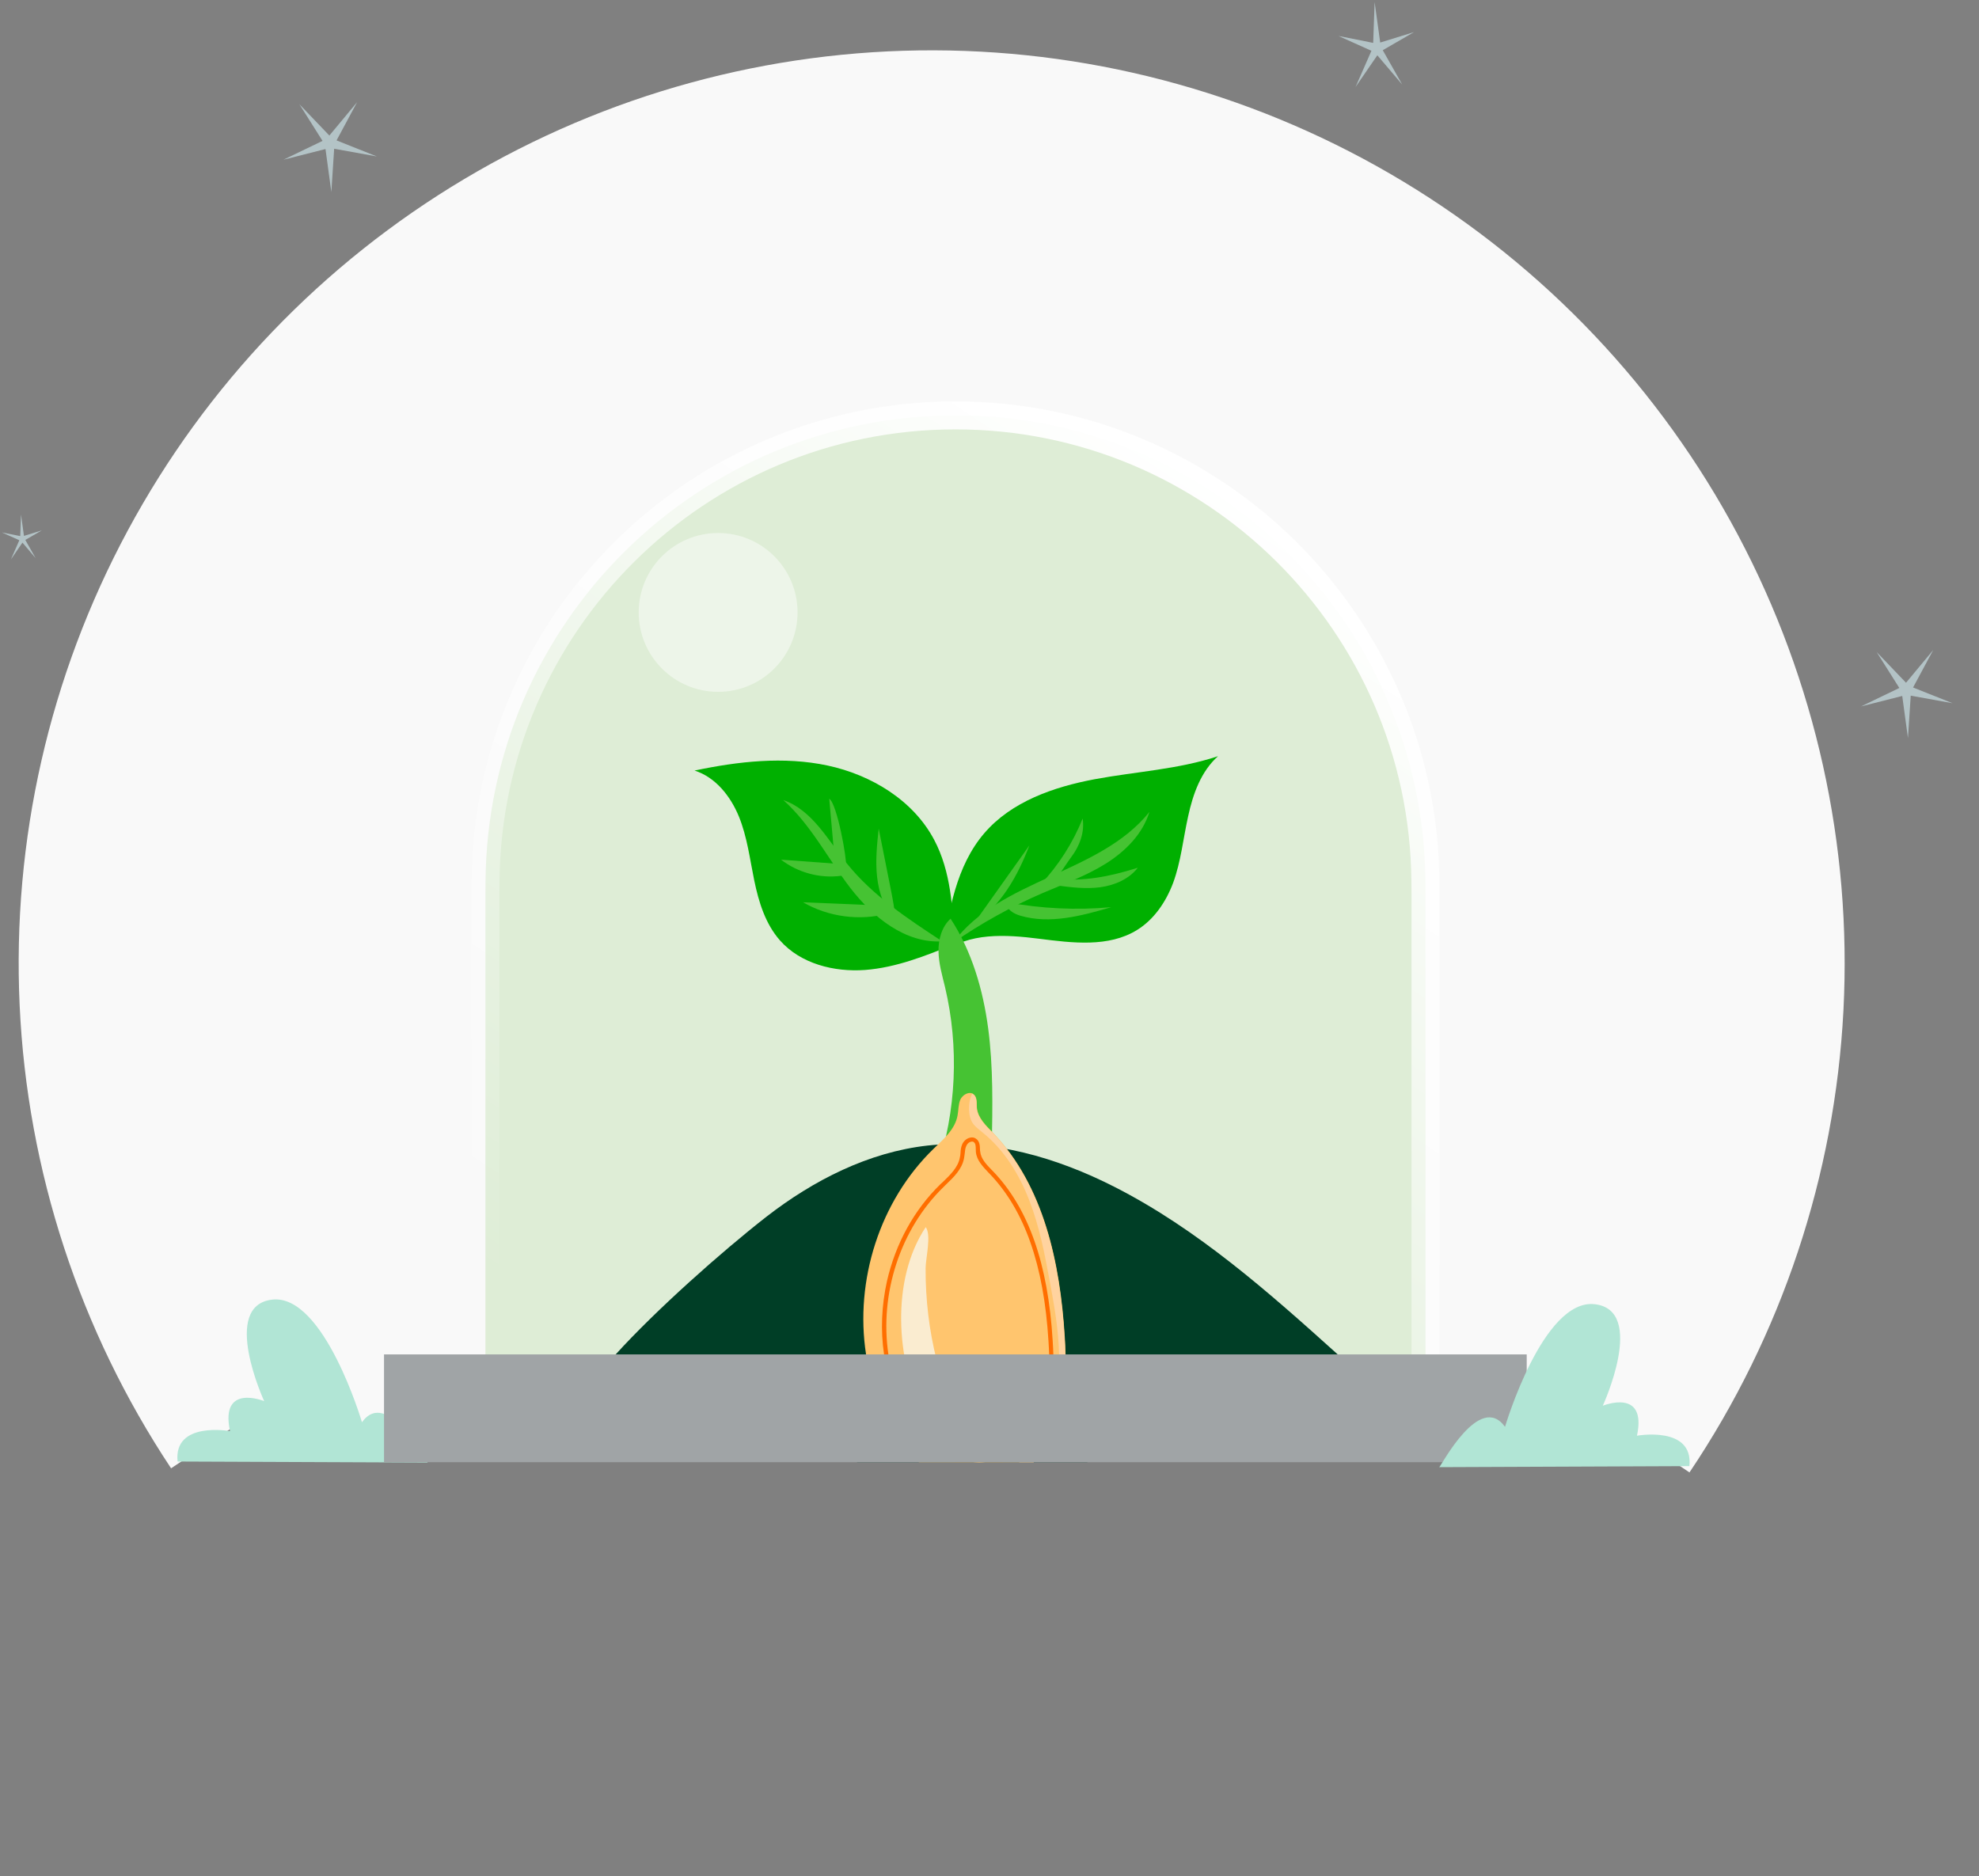 <svg width="212" height="201" viewBox="0 0 212 201" fill="none" xmlns="http://www.w3.org/2000/svg">
<rect x="0" y="0" width="212" height="201" fill="#808080" stroke="none"/>
<rect x="26.006" y="69.841" width="152.642" height="85.932" fill="#F9F9F9"/>
<path d="M180.985 157.742C190.862 143.042 196.562 125.936 197.478 108.25C198.393 90.564 194.489 72.961 186.182 57.32C177.875 41.679 165.477 28.587 150.311 19.442C135.145 10.296 117.781 5.44 100.071 5.392C82.361 5.344 64.971 10.105 49.755 19.168C34.54 28.23 22.07 41.254 13.678 56.849C5.286 72.445 1.286 90.026 2.105 107.717C2.923 125.408 8.53 142.545 18.327 157.298L99.804 103.196L180.985 157.742Z" fill="#F9F9F9"/>
<path d="M38.256 10.945L36.053 15.041L40.373 16.763L35.797 15.934L35.495 20.574L34.869 15.966L30.362 17.112L34.551 15.093L32.068 11.161L35.283 14.521L38.256 10.945Z" fill="#B3C3C6"/>
<path d="M207.096 69.637L204.937 73.65L209.171 75.338L204.687 74.525L204.39 79.073L203.777 74.557L199.361 75.68L203.466 73.702L201.033 69.849L204.183 73.141L207.096 69.637Z" fill="#B3C3C6"/>
<path d="M147.256 0.218L147.854 4.558L151.478 3.439L148.128 5.378L150.216 9.064L147.547 5.923L145.213 9.32L146.914 5.44L143.384 3.853L147.103 4.596L147.256 0.218Z" fill="#B3C3C6"/>
<path d="M2.25 55.115L2.567 57.41L4.483 56.819L2.712 57.844L3.816 59.793L2.405 58.132L1.17 59.929L2.07 57.877L0.203 57.038L2.17 57.431L2.25 55.115Z" fill="#B3C3C6"/>
<path d="M45.818 156.684C45.574 156.489 41.485 148.603 38.775 152.363C38.775 152.363 34.71 138.581 29.156 139.228C23.589 139.875 28.301 150.104 28.301 150.104C28.301 150.104 23.541 148.151 24.639 153.315C24.639 153.315 18.572 152.216 19.024 156.574L45.818 156.684Z" fill="#B1E5D5"/>
<path d="M152.697 94.38L152.709 95.667V149.518H52V95.724L52.012 94.38C52.261 66.785 74.712 44.5 102.355 44.5C129.997 44.5 152.436 66.784 152.697 94.38Z" fill="#DEEDD6" stroke="url(#paint0_linear_2640_31451)" stroke-width="3"/>
<path d="M85.437 65.608C85.437 70.307 81.629 74.116 76.929 74.116C72.229 74.116 68.421 70.307 68.421 65.608C68.421 60.908 72.229 57.1 76.929 57.1C81.629 57.1 85.437 60.908 85.437 65.608Z" fill="white" fill-opacity="0.46"/>
<path d="M143.761 145.525C135.583 151.14 126.196 154.827 116.43 156.645H91.858C76.624 153.52 65.589 145.501 65.589 145.501C65.711 145.378 65.821 145.232 65.967 145.085C70.228 140.386 77.246 134.136 82.129 130.327C87.158 126.433 93.042 123.431 99.365 122.723C106.25 121.966 113.208 124.004 119.397 127.154C128.283 131.682 135.851 138.384 143.273 145.073C143.432 145.232 143.603 145.378 143.761 145.525Z" fill="#003E26"/>
<path d="M125.67 94.585C124.913 96.599 123.644 98.491 121.813 99.626C118.761 101.518 114.867 101.018 111.303 100.566C107.738 100.114 103.747 99.87 100.951 102.116C101.635 97.575 102.44 92.766 105.431 89.275C108.349 85.869 112.865 84.307 117.272 83.477C121.678 82.659 126.219 82.427 130.479 81.011C128.661 82.634 127.794 85.063 127.281 87.444C126.744 89.849 126.512 92.302 125.67 94.585Z" fill="#00B000"/>
<path d="M111.693 95.673C108.324 97.125 105.114 98.907 102.099 100.995C107.14 94.135 117.809 93.634 123.131 86.981C122.411 89.35 120.531 91.229 118.431 92.536C116.32 93.854 113.964 94.696 111.693 95.673Z" fill="#46C333"/>
<path d="M110.278 90.558C108.288 93.353 106.298 96.148 104.309 98.956C107.238 97.052 109.033 93.817 110.278 90.558Z" fill="#46C333"/>
<path d="M115.979 87.689C114.93 90.302 113.392 92.706 111.463 94.757C112.293 94.147 112.342 94.904 113.074 94.183C113.392 93.866 114.478 92.169 114.759 91.815C115.65 90.644 116.211 89.154 115.979 87.689Z" fill="#46C333"/>
<path d="M113.074 94.183C112.94 94.17 112.769 94.231 112.708 94.366C112.573 94.622 112.952 94.83 113.245 94.866C114.783 95.061 116.333 95.257 117.871 95.049C119.409 94.842 120.935 94.183 121.887 92.962C118.603 93.987 116.211 94.39 113.074 94.183Z" fill="#46C333"/>
<path d="M119.043 97.186C115.296 97.527 111.5 97.344 107.801 96.648C107.764 97.405 108.582 97.894 109.315 98.101C112.488 99.029 115.87 98.113 119.043 97.186Z" fill="#46C333"/>
<path d="M100.074 89.972C97.84 85.736 93.336 83.014 88.661 82.013C83.974 81.012 79.091 81.561 74.403 82.55C76.649 83.258 78.261 85.297 79.152 87.469C80.043 89.654 80.324 92.023 80.8 94.33C81.276 96.637 81.996 98.981 83.558 100.751C85.768 103.253 89.357 104.156 92.677 103.912C96.009 103.656 99.159 102.398 102.247 101.141C102.076 97.32 101.869 93.353 100.074 89.972Z" fill="#00B000"/>
<path d="M90.736 92.523C88.685 89.984 87 86.774 83.912 85.712C86.866 88.349 88.685 91.986 91.09 95.123C93.507 98.26 96.986 101.08 100.941 100.848C97.242 98.431 93.495 95.954 90.736 92.523Z" fill="#46C333"/>
<path d="M94.13 88.763C93.947 90.484 93.763 92.229 93.959 93.951C94.154 95.672 94.74 97.405 95.924 98.662C95.863 97.466 95.631 96.306 95.399 95.135C94.972 93.011 94.557 90.887 94.13 88.763Z" fill="#46C333"/>
<path d="M89.49 92.963C89.698 93.414 90.467 93.158 90.613 92.682C90.76 92.206 89.686 86.103 88.831 85.565C89.051 88.031 89.27 90.497 89.49 92.963Z" fill="#46C333"/>
<path d="M90.076 93.829C90.333 93.793 90.626 93.731 90.748 93.499C90.894 93.243 90.736 92.901 90.492 92.743C90.247 92.584 89.942 92.56 89.649 92.535C87.66 92.389 85.658 92.242 83.668 92.096C85.475 93.487 87.831 94.122 90.076 93.829Z" fill="#46C333"/>
<path d="M86.022 96.66C88.72 98.223 92.053 98.674 95.068 97.881C94.97 97.6 94.885 97.307 94.787 97.026C91.87 96.904 88.952 96.782 86.022 96.66Z" fill="#46C333"/>
<path d="M104.309 127.02C105.908 126.47 106.213 124.383 106.249 122.686C106.323 118.511 106.408 114.312 105.859 110.174C105.309 106.036 104.113 101.91 101.831 98.419C100.878 99.286 100.512 100.653 100.537 101.935C100.561 103.216 100.927 104.474 101.232 105.731C102.758 112.164 102.453 119.024 100.354 125.298C101.44 126.36 102.868 127.508 104.309 127.02Z" fill="#46C333"/>
<path d="M113.428 151.958C112.854 153.838 111.926 155.425 110.73 156.646H105.579C105.371 156.658 105.127 156.682 104.895 156.682C104.663 156.682 104.431 156.658 104.199 156.646H98.438C98.352 156.573 98.279 156.499 98.194 156.426C96.24 154.607 94.861 152.19 93.933 149.664C93.384 148.174 93.006 146.636 92.774 145.086C91.553 137.176 94.239 128.668 100 123.077C101.074 122.039 102.307 120.99 102.576 119.513C102.686 118.939 102.649 118.329 102.881 117.792C103.113 117.303 103.723 116.949 104.175 117.145C104.211 117.181 104.26 117.193 104.297 117.23C104.712 117.547 104.614 118.182 104.651 118.683C104.761 119.757 105.615 120.575 106.372 121.344C111.829 127.032 113.574 135.308 114.062 143.182C114.099 143.804 114.136 144.439 114.148 145.074C114.221 147.417 114.087 149.761 113.428 151.958Z" fill="#FFC56E"/>
<path d="M112.841 145.098C112.817 144.597 112.805 144.109 112.768 143.633C112.268 135.369 110.18 129.412 106.347 125.445L106.225 125.323C105.652 124.737 105.078 124.126 105.005 123.37C104.98 123.284 104.98 123.186 104.98 123.101C104.968 122.723 104.944 122.295 104.602 122.027C104.419 121.868 104.175 121.807 103.906 121.88C103.564 121.954 103.247 122.222 103.088 122.564C102.942 122.881 102.905 123.223 102.893 123.541C102.881 123.724 102.856 123.882 102.82 124.029C102.624 125.066 101.806 125.848 101.013 126.617C100.928 126.69 100.83 126.775 100.757 126.849C97.925 129.607 95.947 133.196 95.019 137.237C94.434 139.885 94.324 142.534 94.702 145.086C94.885 146.44 95.215 147.771 95.691 149.053C96.741 151.909 98.315 154.155 100.268 155.547C100.915 156.011 101.587 156.389 102.283 156.633H104.199C102.966 156.511 101.709 156.011 100.537 155.168C98.657 153.826 97.144 151.665 96.118 148.906C95.666 147.673 95.349 146.379 95.166 145.073C94.214 138.64 96.411 131.695 101.086 127.154C101.16 127.08 101.245 127.007 101.318 126.922C102.173 126.104 103.052 125.262 103.271 124.09C103.308 123.907 103.32 123.736 103.345 123.577C103.381 123.272 103.393 122.991 103.528 122.735C103.613 122.515 103.833 122.344 104.028 122.308C104.077 122.295 104.114 122.295 104.15 122.295C104.223 122.295 104.272 122.308 104.333 122.369C104.516 122.515 104.529 122.796 104.529 123.101C104.529 123.211 104.541 123.296 104.541 123.406C104.626 124.322 105.31 124.993 105.896 125.628L106.018 125.75C109.753 129.644 111.816 135.491 112.317 143.657C112.353 144.121 112.365 144.609 112.39 145.086C112.439 147.002 112.353 148.967 111.804 150.823C110.986 153.545 109.192 155.559 106.909 156.352C106.482 156.499 106.03 156.584 105.591 156.633H107.409C109.668 155.718 111.413 153.679 112.243 150.945C112.817 149.041 112.915 147.039 112.841 145.098Z" fill="#FF6E00"/>
<path d="M98.937 151.616C99.218 152.153 99.523 152.703 100.024 153.057C100.512 153.411 101.232 153.533 101.72 153.179C102.538 152.593 102.221 151.323 101.842 150.396C100.634 147.332 99.828 144.109 99.438 140.838C99.242 139.178 99.145 137.505 99.157 135.845C99.169 134.771 99.792 132.293 99.169 131.463C95.422 137.09 95.971 145.806 98.937 151.616Z" fill="#FAECD0"/>
<path d="M113.427 151.958C112.853 153.838 111.926 155.425 110.729 156.646H109.155C109.167 156.646 109.167 156.634 109.191 156.634C110.046 156.109 110.705 155.315 111.242 154.473C112.817 151.971 113.427 148.968 113.476 146.014C113.476 145.708 113.476 145.403 113.451 145.098C113.403 142.474 112.939 139.861 112.45 137.249C111.913 134.319 111.34 131.365 110.253 128.57C109.179 125.799 107.555 123.15 105.224 121.295C104.882 121.002 104.504 120.746 104.235 120.367C103.698 119.635 103.649 118.133 104.15 117.169C104.186 117.206 104.235 117.218 104.272 117.254C104.687 117.572 104.589 118.207 104.626 118.707C104.736 119.781 105.59 120.599 106.347 121.368C111.803 127.056 113.549 135.333 114.037 143.206C114.074 143.829 114.111 144.463 114.123 145.098C114.22 147.417 114.086 149.761 113.427 151.958Z" fill="#FFD39F"/>
<path d="M163.549 145.098H41.139V156.645H163.549V145.098Z" fill="#A0A4A6"/>
<path d="M154.182 157.177C154.426 156.982 158.515 149.096 161.225 152.856C161.225 152.856 165.29 139.074 170.844 139.721C176.41 140.368 171.698 150.598 171.698 150.598C171.698 150.598 176.459 148.644 175.36 153.808C175.36 153.808 181.427 152.709 180.976 157.067L154.182 157.177Z" fill="#B1E5D5"/>
<defs>
<linearGradient id="paint0_linear_2640_31451" x1="130.499" y1="50.401" x2="67.102" y2="146.36" gradientUnits="userSpaceOnUse">
<stop stop-color="white"/>
<stop offset="1" stop-color="white" stop-opacity="0"/>
</linearGradient>
</defs>
</svg>
